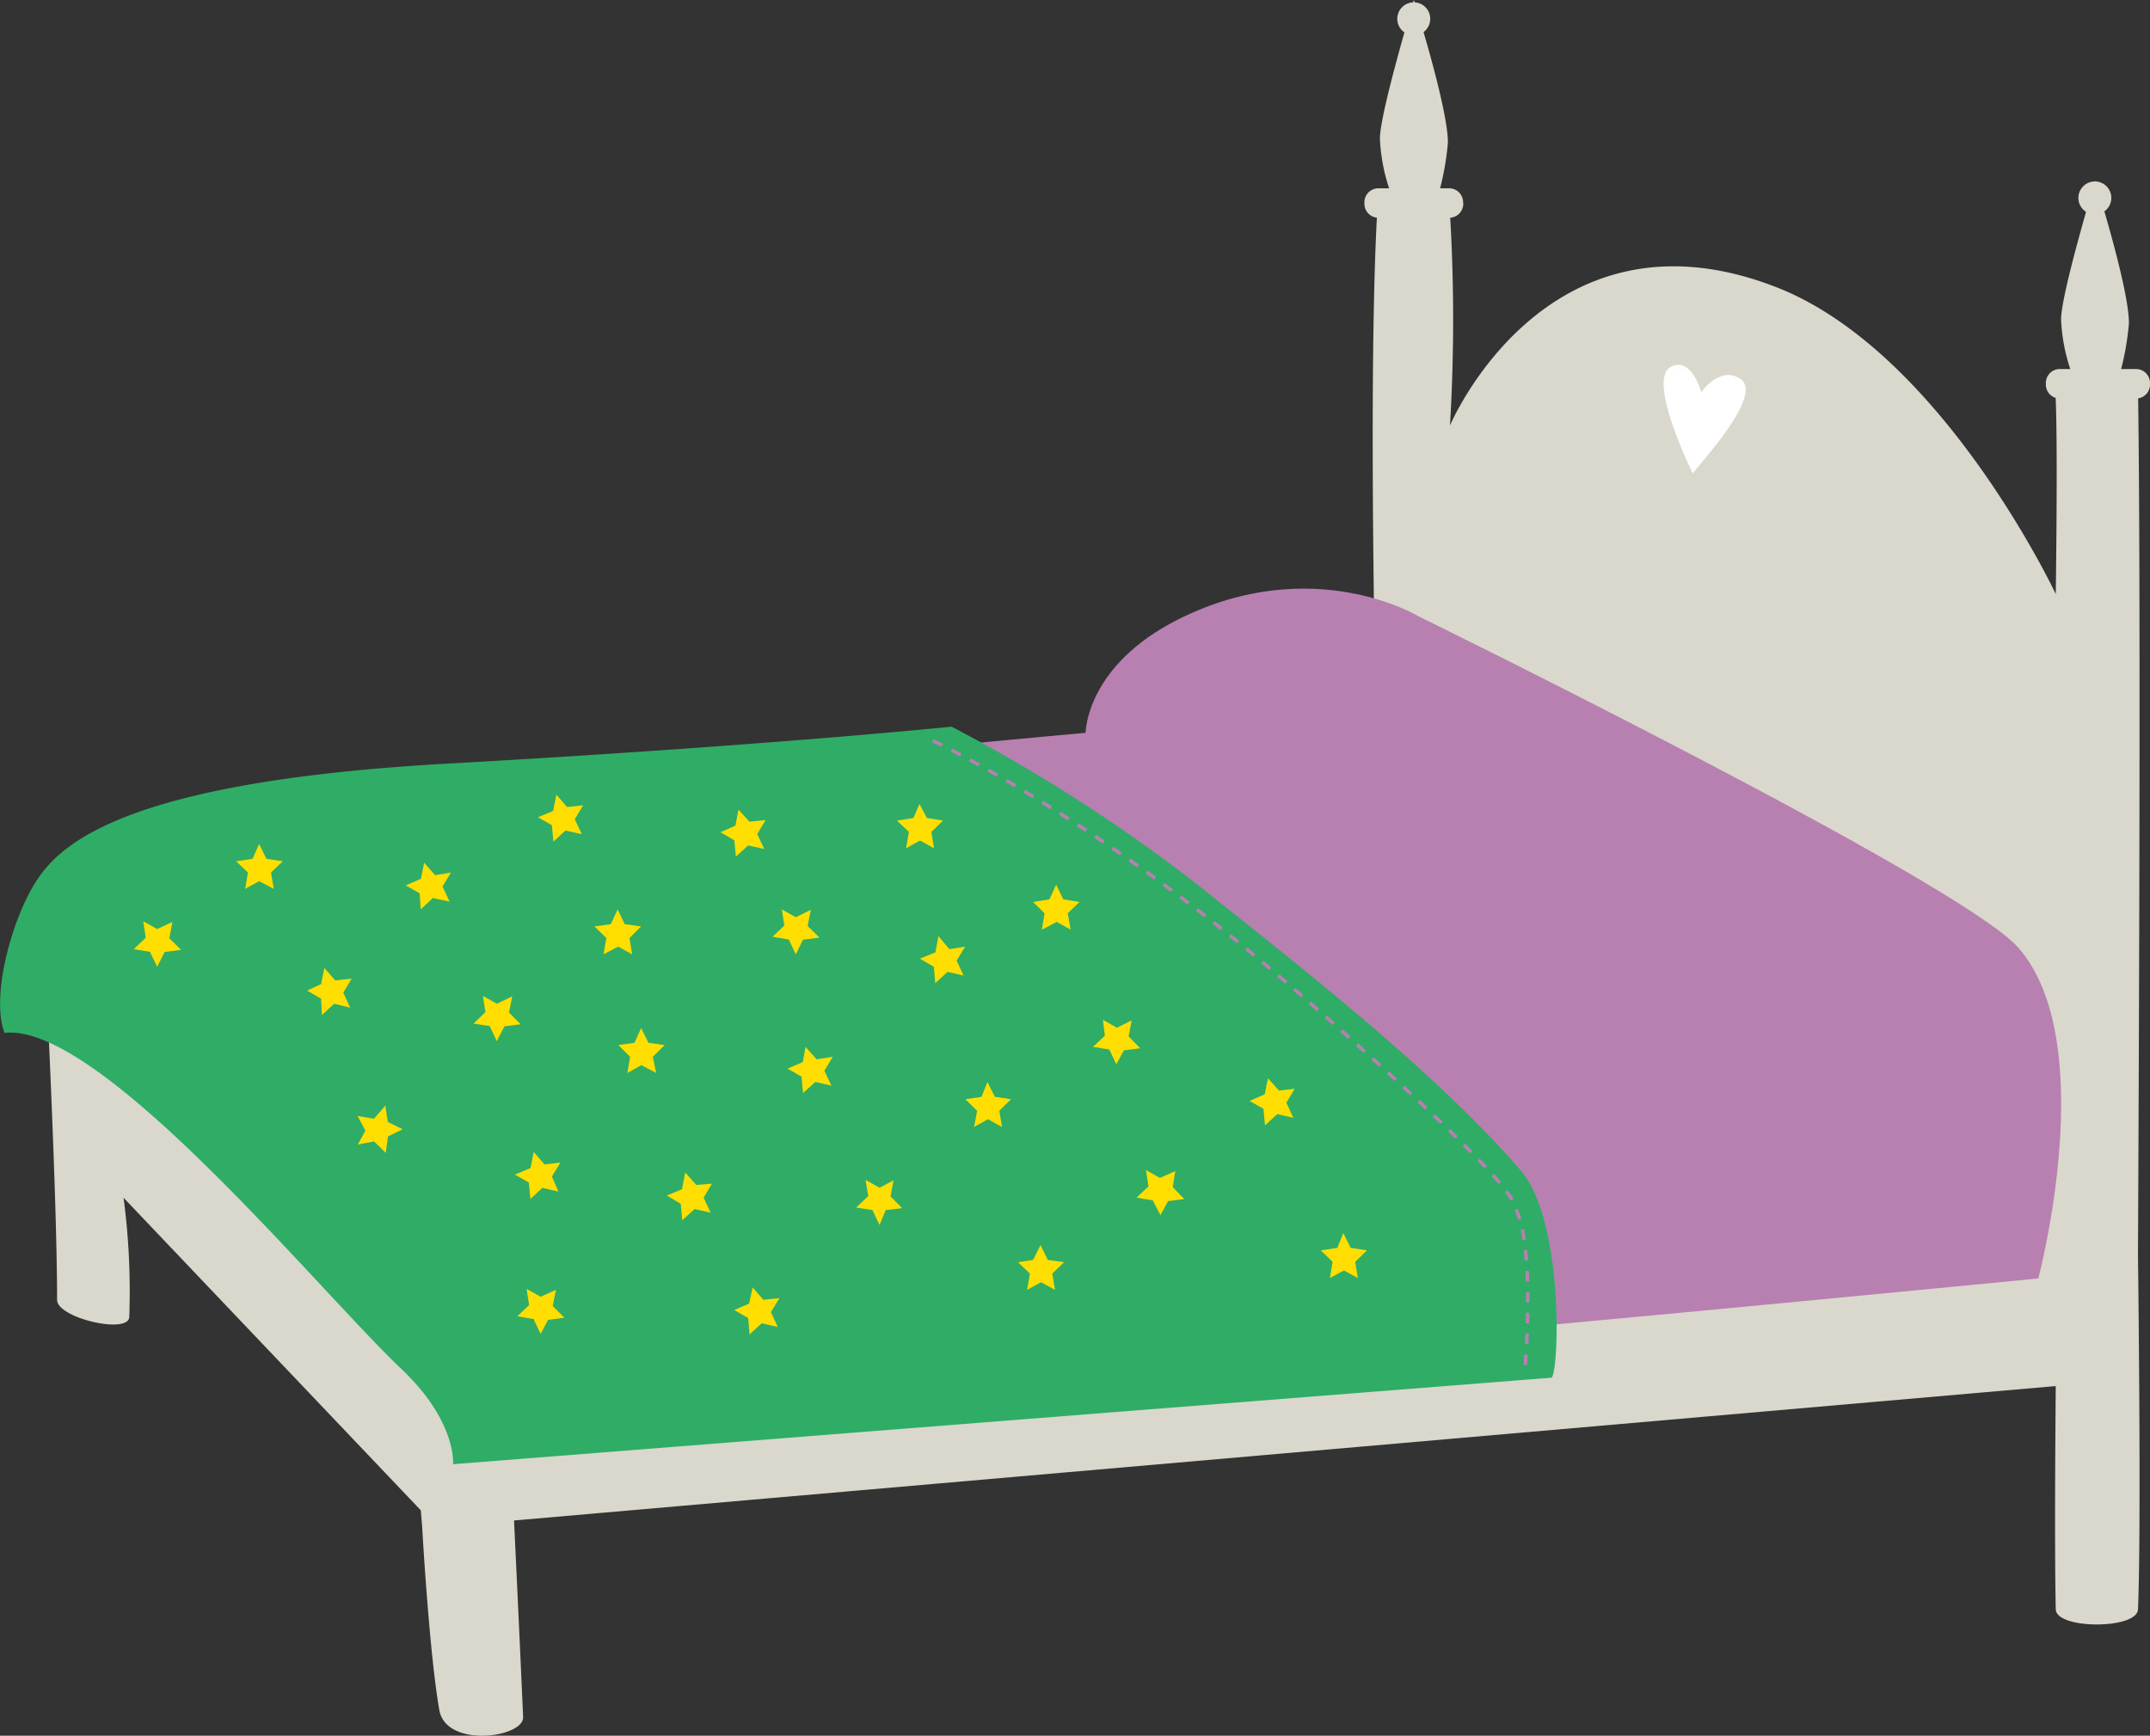 <svg xmlns="http://www.w3.org/2000/svg" viewBox="0 0 154 124.35"><rect x="0" y="0" width="154" height="124.35" fill="#333333" stroke="none"/><defs><style>.cls-1{fill:#dad8cc;}.cls-2{fill:#b780b1;}.cls-3{fill:#2fac66;}.cls-4{fill:none;stroke:#b780b1;stroke-width:0.25px;stroke-dasharray:0.75 0.75;}.cls-5{fill:#fff;}.cls-6{fill:#ffde00;}</style></defs><title>cama</title><g id="Layer_2" data-name="Layer 2"><g id="Layer_1-2" data-name="Layer 1"><path class="cls-1" d="M5.51,69.29l93.13-14s-.71-27.24,0-40c.08-1.29,5.14-1.29,5.22,0a128.45,128.45,0,0,1,0,15.19s6.81-16.16,23.13-10c12,4.49,20.26,22.08,20.26,22.08s.15-10.13,0-13.88c-.11-2.76,5.86-2.27,5.89-.84.25,15.63,0,60.56,0,62.18,0,0,.25,19.41,0,25.28-.07,1.44-5.84,1.44-5.89,0-.11-4.82,0-16,0-16L36.82,108.93s.44,9.24.65,14.08c.07,1.47-5.49,2.26-6-.48-.73-4.15-1.23-13.13-1.23-13.13l-.1-1.2L8.85,85.81a51,51,0,0,1,.41,8.52c0,1.3-5.17.1-5.17-1.2,0-6.92-.75-22.08-.75-22.08Z"/><path class="cls-2" d="M101.62,44.16s-7.58-4.61-17.2.2c-6.66,3.34-6.66,8.14-6.66,8.14s-67.7,6-71.62,10.07S4.07,73,4.07,73,27.37,94,32,100.59c3.92,1.85,114-9,114-9s4.52-17-1.47-23.74C140.23,63.09,101.62,44.16,101.62,44.16Z"/><path class="cls-3" d="M68.16,52.06a116.46,116.46,0,0,1,18,11.62c6.22,5,16.46,12.86,22.77,20.18,3.06,3.54,2.77,14.25,2.21,14.84l-78.69,6.2s.29-3-3.63-6.76C23,92.68,7.2,73.21.32,74c-1-2.68.56-8.25,2.3-10.91S9,56,32,54.71,68.16,52.06,68.16,52.06Z"/><path class="cls-4" d="M66.81,53.06s10.8,5.07,23.87,16.08c4.91,4.13,17.78,15.58,17.8,17.28,1.55,2.78.75,11.65.75,11.65"/><path class="cls-5" d="M121.26,33.94c0-.25,5.32-5.69,3.34-6.84-1.48-.87-2.74,1-2.74,1s-.68-2.55-2.14-1.84C117.86,27.11,121.26,33.94,121.26,33.94Z"/><path class="cls-1" d="M104.81,14.6a1,1,0,0,1-1,1H98.73a1,1,0,0,1-1-1v-.11a1,1,0,0,1,1-1h5.07a1,1,0,0,1,1,1Z"/><path class="cls-1" d="M99.61,13.8a12.93,12.93,0,0,1-.77-3.87c0-1.84,2.43-9.93,2.43-9.93s2.44,7.67,2.44,10.21a19.85,19.85,0,0,1-.64,3.59Z"/><path class="cls-1" d="M102.44,1.24a1.18,1.18,0,1,1-2.35,0,1.18,1.18,0,0,1,2.35,0Z"/><path class="cls-1" d="M154,27.55a1,1,0,0,1-1.06,1H147.6a1,1,0,0,1-1.06-1v-.11a1,1,0,0,1,1.06-1h5.34a1,1,0,0,1,1.06,1Z"/><path class="cls-1" d="M148.4,26.75a12.93,12.93,0,0,1-.77-3.87c0-1.83,2.44-9.93,2.44-9.93s2.43,7.67,2.42,10.21a19.85,19.85,0,0,1-.64,3.59Z"/><path class="cls-1" d="M151.23,14.18A1.18,1.18,0,1,1,150.06,13,1.18,1.18,0,0,1,151.23,14.18Z"/><path class="cls-6" d="M18.56,60.47l.53,1.06,1.17.17-.85.81.2,1.17-1.05-.55-1,.55.2-1.17-.85-.81,1.18-.17Z"/><path class="cls-6" d="M44.24,65.15l.51,1.06,1.17.16-.83.83.19,1.17-1-.55-1.05.55.2-1.17-.85-.83,1.17-.16Z"/><path class="cls-6" d="M74.53,89.2l.52,1.06,1.17.17-.85.81.2,1.17-1-.55-1,.55.2-1.17-.85-.81L74,90.26Z"/><path class="cls-6" d="M32.3,62.51l-.6,1,.5,1.08L31,64.34l-.86.81L30.06,64l-1-.57,1.09-.47.23-1.15.79.89Z"/><path class="cls-6" d="M41.77,57.69l-.6,1,.5,1.07L40.5,59.5l-.86.8-.11-1.18-1-.57,1.09-.45.23-1.17.77.89Z"/><path class="cls-6" d="M25.19,70.11l-.6,1,.49,1.08-1.15-.28-.87.81L23,71.55l-1-.58L23,70.5l.23-1.15.79.89Z"/><path class="cls-6" d="M27.6,79.21l.18,1.17,1.06.52-1.05.52-.16,1.18-.84-.83L25.63,82l.54-1-.56-1.05,1.17.2Z"/><path class="cls-6" d="M36.69,71.38l-.23,1.16.83.84-1.16.15-.55,1.06-.5-1.08-1.16-.18.85-.82-.18-1.16,1,.56Z"/><path class="cls-6" d="M84.18,83.9,84,85.05l.83.85-1.16.15-.55,1L82.57,86l-1.16-.2.85-.8-.18-1.18,1,.57Z"/><path class="cls-6" d="M81.06,73.1l-.22,1.15.83.85-1.17.15-.54,1-.5-1.06L78.29,75l.85-.8L79,73.06l1,.57Z"/><path class="cls-6" d="M45.92,73.65l.53,1.06,1.16.16-.85.84L47,76.87l-1.06-.56-1,.56.19-1.16-.84-.84,1.16-.16Z"/><path class="cls-6" d="M70.73,77.52l.53,1.06,1.16.17-.84.83.19,1.16-1-.56-1,.56.22-1.16-.85-.83,1.16-.17Z"/><path class="cls-6" d="M96.22,88.34l.53,1.06,1.16.18-.84.82.19,1.16-1-.54-1,.54.19-1.16-.84-.82,1.18-.18Z"/><path class="cls-6" d="M65.86,57.6l.53,1,1.16.19-.84.81.19,1.17-1-.55-1,.55.2-1.17-.85-.81,1.18-.19Z"/><path class="cls-6" d="M54.84,58.75l-.6,1,.5,1.07-1.15-.25-.88.8L52.6,60.2l-1-.58,1.08-.47L52.89,58l.79.87Z"/><path class="cls-6" d="M58.08,65.18l-.23,1.16.84.83-1.17.15L57,68.37l-.5-1.06-1.17-.2.85-.8L56,65.15l1,.56Z"/><path class="cls-6" d="M75.65,63.38l.51,1.05,1.16.19-.84.81.21,1.17-1-.55-1.06.55.19-1.17L74,64.62l1.17-.19Z"/><path class="cls-6" d="M59.65,75.71l-.6,1,.5,1.07-1.15-.27-.88.8-.11-1.18-1-.57,1.09-.47L57.7,75l.79.89Z"/><path class="cls-6" d="M92.74,78l-.6,1,.5,1.08-1.15-.26-.88.8-.11-1.18-1-.57,1.09-.47.23-1.15.79.88Z"/><path class="cls-6" d="M55.83,93l-.61,1,.49,1.07-1.15-.27-.87.8-.1-1.17-1-.58,1.07-.46.25-1.16.77.89Z"/><path class="cls-6" d="M40.14,83.29l-.61,1L40,85.37l-1.15-.27-.86.8-.11-1.18-1-.57L38,83.68l.23-1.15.77.89Z"/><path class="cls-6" d="M69.13,67.82l-.61,1,.5,1.07-1.15-.26-.88.81-.1-1.18-1-.58L67,68.23l.22-1.16L68,68Z"/><path class="cls-6" d="M51,84.8l-.6,1,.5,1.08-1.15-.26-.88.8-.11-1.18-1-.59,1.09-.45L49.08,84l.79.89Z"/><path class="cls-6" d="M64,84.56l-.21,1.16.83.83-1.18.15L63,87.76l-.51-1.07-1.17-.18.87-.82L62,84.53l1,.56Z"/><path class="cls-6" d="M39.82,92.41l-.23,1.16.84.83-1.17.16-.54,1-.5-1.06-1.17-.2.85-.8-.18-1.16,1,.56Z"/><path class="cls-6" d="M12.35,66.05l-.22,1.17.84.83-1.18.15-.53,1.06-.52-1.07L9.58,68l.86-.82L10.26,66l1,.56Z"/></g></g></svg>